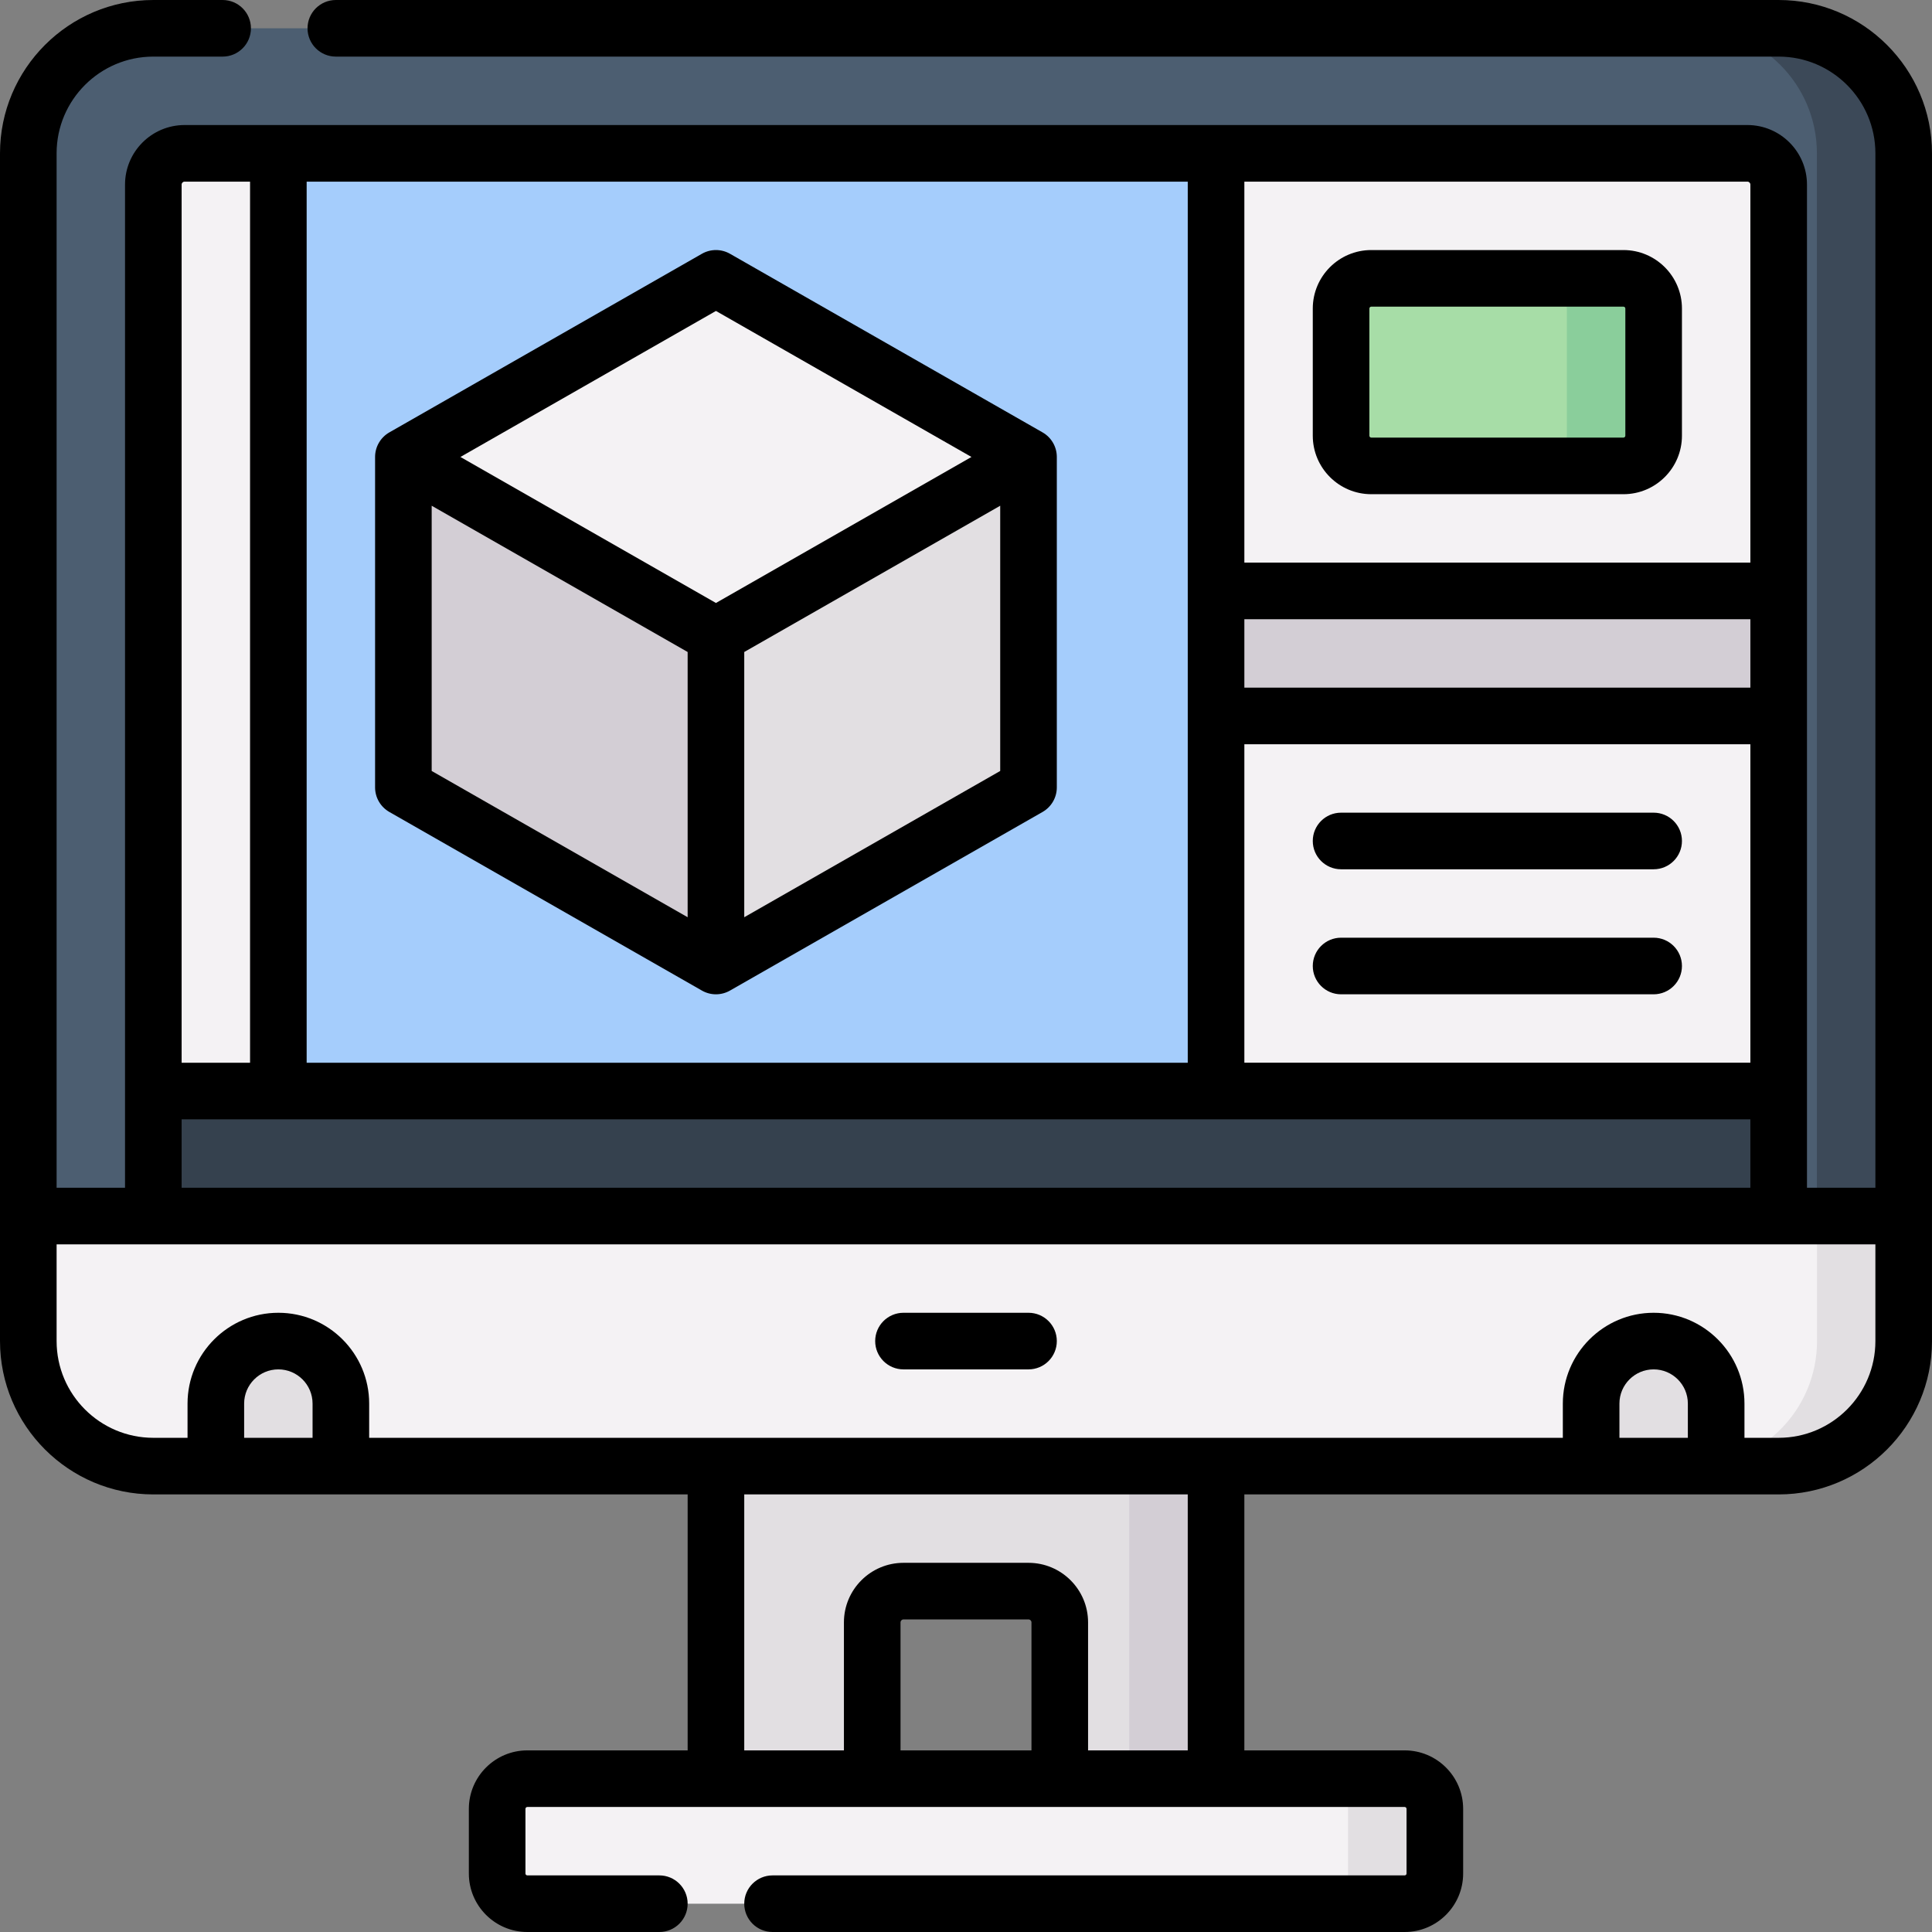 <svg id="Capa_1" enable-background="new 0 0 512 512" height="512" viewBox="0 0 512 512" width="512" xmlns="http://www.w3.org/2000/svg"><rect x="0" y="0" width="512" height="512" fill="#808080" stroke="none"/><g><g><path d="m322.267 383.534-.001 92.829h-41.416v-46.415c0-4.575-3.709-8.283-8.283-8.283h-33.133c-4.575 0-8.283 3.709-8.283 8.283v46.415h-41.416l-.001-92.829z" fill="#e2dfe2"/><path d="m299.266 383.534h23v92.83h-23z" fill="#d3ced5"/><path d="m372.25 471.368h-232.499c-4.418 0-8 3.582-8 8v17.132c0 4.418 3.582 8 8 8h232.499c4.418 0 8-3.582 8-8v-17.132c0-4.418-3.582-8-8-8z" fill="#f4f2f4"/><path d="m372.25 471.368h-23c4.418 0 8 3.582 8 8v17.132c0 4.418-3.582 8-8 8h23c4.418 0 8-3.582 8-8v-17.132c0-4.418-3.582-8-8-8z" fill="#e2dfe2"/><path d="m504.498 324.5v-283.867c0-18.298-14.834-33.132-33.133-33.132h-430.731c-18.299-.001-33.133 14.833-33.133 33.132v283.867z" fill="#4c5e71"/><path d="m71.767 40.635h252.499v252.032h-252.499z" fill="#a5cdfc"/><g><path d="m189.733 256-82.833-47.333v-87.567h102.6z" fill="#d3ced5"/><path d="m189.733 121.1v134.9l82.834-47.333v-87.567z" fill="#e2dfe2"/><path d="m272.567 121.1-82.834 47.333-82.833-47.333 82.833-47.333z" fill="#f4f2f4"/></g><g><g><g><path d="m471.367 158.333v-110.286c0-4.094-3.709-7.413-8.283-7.413h-140.817v117.699z" fill="#f4f2f4"/></g><g><path d="m322.267 188.55h149.101v104.117h-149.101z" fill="#f4f2f4"/></g></g></g><path d="m430.233 123.467h-66.833c-4.418 0-8-3.582-8-8v-33.7c0-4.418 3.582-8 8-8h66.833c4.418 0 8 3.582 8 8v33.7c0 4.418-3.582 8-8 8z" fill="#a7dda7"/><path d="m322.267 156.6h149.1v33.133h-149.1z" fill="#d3ced5"/><path d="m40.633 48.047v244.619h33.134v-252.031h-24.851c-4.575 0-8.283 3.318-8.283 7.412z" fill="#f4f2f4"/><path d="m481.498 40.633v283.867h23v-283.867c0-18.298-14.834-33.132-33.133-33.132h-23c18.299-.001 33.133 14.833 33.133 33.132z" fill="#3c4958"/><path d="m504.498 355.402v-33.135h-496.997v33.135c0 18.299 14.834 33.133 33.132 33.133h430.732c18.299 0 33.133-14.834 33.133-33.133z" fill="#f4f2f4"/><g fill="#e2dfe2"><path d="m481.529 322.267v33.135c0 18.299-14.834 33.133-33.132 33.133h22.969c18.298 0 33.133-14.834 33.133-33.133v-33.135z"/><path d="m90.334 371.967c0-9.15-7.417-16.567-16.567-16.567s-16.567 7.417-16.567 16.567v16.568h33.133v-16.568z"/><path d="m454.8 371.967c0-9.15-7.417-16.567-16.567-16.567-9.149 0-16.567 7.417-16.567 16.567v16.568h33.134z"/></g><path d="m471.367 289.136-.001-.003h-430.733v.001 33.133h430.734z" fill="#35414e"/><path d="m430.233 73.767h-23c4.418 0 8 3.582 8 8v33.7c0 4.418-3.582 8-8 8h23c4.418 0 8-3.582 8-8v-33.7c0-4.418-3.582-8-8-8z" fill="#8ace9b"/></g><g><path d="m512 322.267c0-.013-.002-.026-.002-.04v-281.594c0-22.405-18.227-40.633-40.632-40.633h-382.366c-4.142 0-7.5 3.358-7.5 7.5s3.358 7.5 7.5 7.5h382.366c14.134 0 25.632 11.499 25.632 25.633v274.134h-18.131v-265.849c0-8.703-7.081-15.783-15.783-15.783h-414.168c-8.703 0-15.783 7.081-15.783 15.783v265.849h-18.132v-274.134c0-14.134 11.499-25.633 25.633-25.633h18.366c4.142 0 7.5-3.358 7.5-7.5s-3.358-7.5-7.5-7.5h-18.366c-22.405 0-40.633 18.228-40.633 40.633v281.613c0 .007-.001.014-.001.021s.001.014.001.021v33.115c0 22.405 18.228 40.632 40.633 40.632h141.6v67.833h-42.483c-8.547 0-15.5 6.953-15.5 15.5v17.132c0 8.547 6.953 15.5 15.5 15.5h34.982c4.142 0 7.5-3.358 7.5-7.5s-3.358-7.5-7.5-7.5h-34.982c-.276 0-.5-.224-.5-.5v-17.132c0-.276.224-.5.5-.5h232.499c.276 0 .5.224.5.5v17.132c0 .276-.224.5-.5.5h-167.517c-4.142 0-7.5 3.358-7.5 7.5s3.358 7.5 7.5 7.5h167.517c8.547 0 15.5-6.953 15.5-15.5v-17.132c0-8.547-6.953-15.5-15.5-15.5h-42.483v-67.833h141.599c22.405 0 40.632-18.228 40.632-40.632v-33.096c0-.014.002-.027.002-.04zm-430.733-40.634v-233.498h233.5v233.499h-233.5zm382.6-99.4h-134.1v-18.133h134.101v18.133zm-134.1 15h134.101v84.4h-134.101zm134.1-148.315v100.182h-134.1v-100.965h133.317c.432 0 .783.351.783.783zm-414.951-.783h17.351v233.499h-18.134v-232.716c0-.432.351-.783.783-.783zm-.783 248.498h415.734v18.133h-415.734zm16.567 84.402v-9.068c0-5 4.067-9.067 9.066-9.067s9.067 4.067 9.067 9.067v9.068zm208.65 82.833h-34.7v-33.92c0-.432.352-.783.784-.783h33.133c.432 0 .784.352.784.783v33.92zm41.416 0h-26.416v-33.92c0-8.703-7.081-15.783-15.784-15.783h-33.133c-8.703 0-15.784 7.08-15.784 15.783v33.92h-26.416v-67.833h117.533zm114.401-82.833v-9.068c0-5 4.067-9.067 9.067-9.067 4.999 0 9.066 4.067 9.066 9.067v9.068zm42.199 0h-9.066v-9.068c0-13.271-10.796-24.067-24.066-24.067s-24.067 10.796-24.067 24.067v9.068h-91.879c-.007 0-.014-.001-.021-.001s-.014.001-.021.001h-132.492c-.007 0-.014-.001-.021-.001s-.014.001-.021.001h-91.878v-9.068c0-13.271-10.796-24.067-24.067-24.067s-24.067 10.796-24.067 24.067v9.068h-9.066c-14.134 0-25.633-11.499-25.633-25.632v-25.636h481.997v25.636c0 14.133-11.498 25.632-25.632 25.632z"/><path d="m272.567 347.9h-33.134c-4.142 0-7.5 3.358-7.5 7.5s3.358 7.5 7.5 7.5h33.134c4.142 0 7.5-3.358 7.5-7.5s-3.358-7.5-7.5-7.5z"/><path d="m276.288 114.588-82.833-47.334c-2.306-1.317-5.137-1.317-7.442 0l-82.834 47.334c-2.336 1.335-3.779 3.82-3.779 6.512v87.566c0 2.691 1.442 5.177 3.779 6.512l82.834 47.333c1.174.671 2.453.99 3.714.99 1.308 0 2.596-.344 3.731-.991l82.83-47.332c2.336-1.335 3.779-3.82 3.779-6.512v-87.566c0-2.691-1.442-5.176-3.779-6.512zm-86.555-32.183 67.717 38.695-67.717 38.695-67.716-38.695zm-75.333 51.619 67.833 38.762v70.29l-67.833-38.762zm82.833 109.052v-70.29l67.833-38.762v70.29z"/><path d="m363.4 130.967h66.833c8.547 0 15.5-6.953 15.5-15.5v-33.7c0-8.547-6.953-15.5-15.5-15.5h-66.833c-8.547 0-15.5 6.953-15.5 15.5v33.7c0 8.547 6.953 15.5 15.5 15.5zm-.5-49.2c0-.276.224-.5.5-.5h66.833c.276 0 .5.224.5.5v33.7c0 .276-.224.5-.5.5h-66.833c-.276 0-.5-.224-.5-.5z"/><path d="m355.4 230.367h82.833c4.142 0 7.5-3.358 7.5-7.5s-3.358-7.5-7.5-7.5h-82.833c-4.142 0-7.5 3.358-7.5 7.5s3.358 7.5 7.5 7.5z"/><path d="m438.233 248.5h-82.833c-4.142 0-7.5 3.358-7.5 7.5s3.358 7.5 7.5 7.5h82.833c4.142 0 7.5-3.358 7.5-7.5s-3.358-7.5-7.5-7.5z"/></g></g></svg>